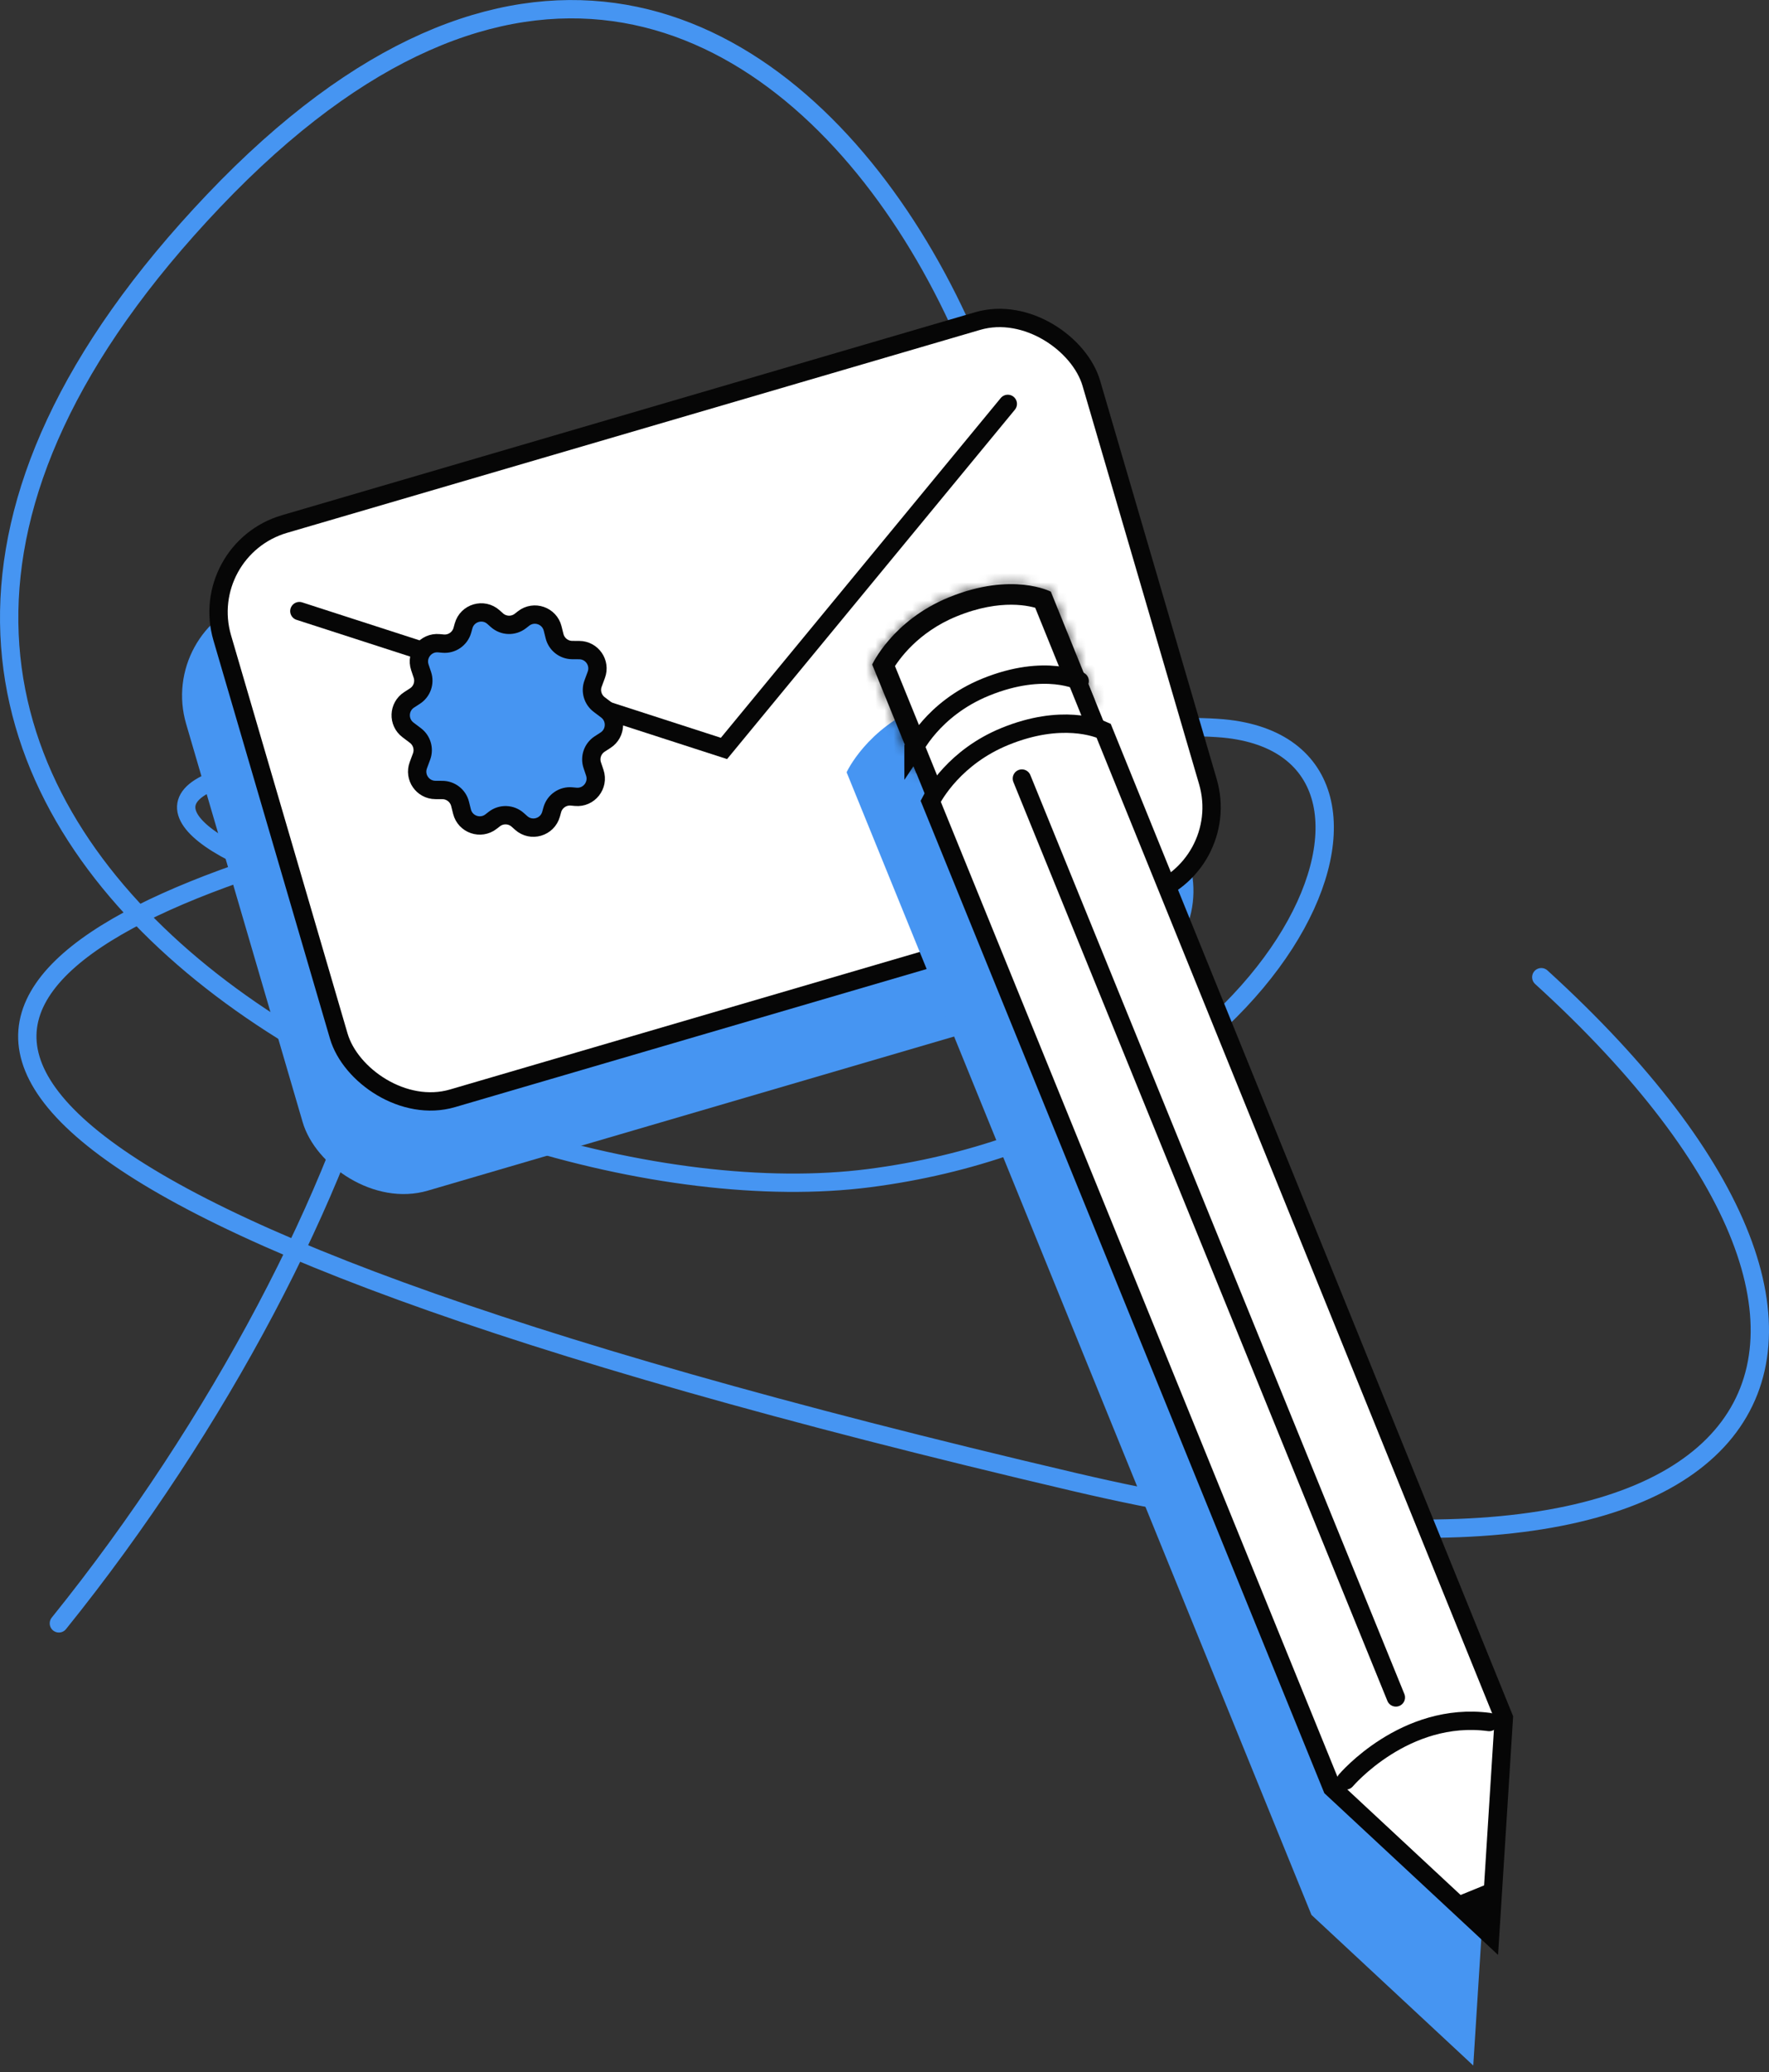 <svg width="193" height="226" viewBox="0 0 193 226" fill="none" xmlns="http://www.w3.org/2000/svg">
<rect x="0" y="0" width="193" height="226" fill="#333333" stroke="none"/>
<path d="M6.424 177.037C41.462 133.592 59.6 74.471 24.634 84.701C2.658 91.13 69.925 113.358 104.605 89.586C131.227 71.337 87.79 -45.844 23.335 21.871C-41.12 89.586 49.958 134.249 94.796 128.486C139.634 122.723 157.832 82.382 134.03 79.501C110.227 76.619 -137.719 101.856 117.215 161.623C193.81 179.58 212.995 147.391 168.156 106.57" stroke="#4695F2" stroke-width="2" stroke-linecap="round"/>
<rect width="100.772" height="67.238" rx="11" transform="matrix(0.96 -0.281 0.281 0.96 17.218 68.389)" fill="#4695F2"/>
<rect x="1.24" y="0.679" width="98.772" height="65.238" rx="10" transform="matrix(0.96 -0.281 0.281 0.96 20.056 59.656)" fill="white" stroke="#060606" stroke-width="2"/>
<path d="M32.66 66.645L78.986 81.622L109.952 44.046" stroke="#060606" stroke-width="2" stroke-linecap="round"/>
<path d="M50.578 68.253C50.976 66.826 52.734 66.311 53.838 67.3L54.212 67.634C54.933 68.279 56.013 68.316 56.776 67.72L57.123 67.449C58.264 66.559 59.943 67.137 60.294 68.541L60.503 69.378C60.725 70.265 61.52 70.888 62.434 70.893L63.194 70.897C64.582 70.903 65.541 72.289 65.059 73.591L64.706 74.546C64.399 75.373 64.671 76.303 65.375 76.835L66.187 77.449C67.294 78.287 67.232 79.971 66.066 80.724L65.428 81.137C64.66 81.633 64.326 82.587 64.617 83.453L64.892 84.272C65.352 85.643 64.249 87.035 62.809 86.899L62.369 86.858C61.406 86.767 60.516 87.38 60.255 88.312L60.121 88.795C59.722 90.223 57.965 90.737 56.861 89.748L56.487 89.414C55.766 88.769 54.686 88.732 53.923 89.328L53.575 89.599C52.434 90.489 50.755 89.911 50.404 88.507L50.195 87.67C49.974 86.783 49.179 86.16 48.265 86.155L47.505 86.151C46.116 86.144 45.157 84.76 45.639 83.457L45.993 82.502C46.299 81.675 46.027 80.745 45.324 80.213L44.512 79.599C43.404 78.761 43.466 77.078 44.633 76.324L45.271 75.911C46.038 75.415 46.372 74.461 46.081 73.595L45.807 72.777C45.346 71.405 46.45 70.013 47.89 70.149L48.329 70.19C49.293 70.281 50.183 69.668 50.443 68.736L50.578 68.253Z" fill="#4695F2" stroke="#060606" stroke-width="2"/>
<path d="M92.366 84.222L143.082 208.832L160.735 225.258L162.269 201.016L111.677 76.356C111.677 76.356 107.514 74.138 100.655 76.932C94.537 79.43 92.366 84.222 92.366 84.222Z" fill="#4695F2"/>
<path d="M100.659 82.708L96.525 72.545C97.227 71.356 99.462 68.139 104.003 66.288C109.122 64.201 112.584 65.074 113.693 65.471L117.842 75.705L100.659 82.708Z" fill="white" stroke="#060606" stroke-width="2"/>
<mask id="path-8-inside-1_34_22" fill="white">
<path d="M103.716 65.583C109.612 63.18 113.484 64.545 114.272 64.882L118.827 76.12L100.243 83.695L95.685 72.49C96.152 71.615 98.468 67.722 103.716 65.583ZM103.535 65.138C97.359 67.656 95.157 72.472 95.157 72.472L99.978 84.326L119.456 76.386L114.648 64.526C114.648 64.526 110.458 62.316 103.535 65.138Z"/>
</mask>
<path d="M103.716 65.583C109.612 63.18 113.484 64.545 114.272 64.882L118.827 76.12L100.243 83.695L95.685 72.49C96.152 71.615 98.468 67.722 103.716 65.583ZM103.535 65.138C97.359 67.656 95.157 72.472 95.157 72.472L99.978 84.326L119.456 76.386L114.648 64.526C114.648 64.526 110.458 62.316 103.535 65.138Z" fill="#060606"/>
<path d="M114.272 64.882L116.125 64.129L115.815 63.365L115.058 63.042L114.272 64.882ZM118.827 76.12L119.58 77.972L121.43 77.218L120.68 75.367L118.827 76.12ZM100.243 83.695L98.391 84.45L99.144 86.303L100.996 85.548L100.243 83.695ZM95.685 72.49L93.921 71.547L93.479 72.375L93.833 73.245L95.685 72.49ZM95.157 72.472L93.339 71.64L92.979 72.426L93.305 73.227L95.157 72.472ZM99.978 84.326L98.126 85.081L98.88 86.934L100.732 86.179L99.978 84.326ZM119.456 76.386L120.21 78.239L122.059 77.485L121.309 75.633L119.456 76.386ZM114.648 64.526L116.501 63.773L116.5 63.771L114.648 64.526ZM104.47 67.436C109.775 65.273 113.084 66.55 113.485 66.721L115.058 63.042C113.884 62.539 109.449 61.086 102.963 63.73L104.47 67.436ZM112.419 65.634L116.974 76.872L120.68 75.367L116.125 64.129L112.419 65.634ZM118.073 74.267L99.489 81.843L100.996 85.548L119.58 77.972L118.073 74.267ZM102.095 82.94L97.537 71.734L93.833 73.245L98.391 84.45L102.095 82.94ZM97.448 73.432C97.802 72.768 99.827 69.328 104.47 67.436L102.963 63.73C97.11 66.116 94.501 70.462 93.921 71.547L97.448 73.432ZM102.782 63.286C99.35 64.685 97.009 66.729 95.523 68.435C94.78 69.288 94.249 70.059 93.896 70.629C93.72 70.915 93.588 71.151 93.496 71.324C93.451 71.411 93.415 71.482 93.389 71.535C93.376 71.561 93.365 71.584 93.357 71.601C93.353 71.61 93.349 71.618 93.346 71.624C93.344 71.627 93.343 71.63 93.342 71.633C93.341 71.634 93.341 71.636 93.34 71.637C93.34 71.637 93.34 71.638 93.339 71.638C93.339 71.639 93.339 71.64 95.157 72.472C96.975 73.303 96.975 73.304 96.974 73.305C96.974 73.305 96.974 73.305 96.974 73.306C96.973 73.307 96.973 73.308 96.972 73.308C96.972 73.31 96.971 73.311 96.971 73.312C96.97 73.314 96.97 73.314 96.97 73.314C96.97 73.313 96.973 73.308 96.977 73.299C96.986 73.28 97.004 73.245 97.03 73.195C97.084 73.095 97.172 72.936 97.298 72.73C97.552 72.319 97.957 71.729 98.537 71.063C99.696 69.732 101.544 68.11 104.289 66.991L102.782 63.286ZM93.305 73.227L98.126 85.081L101.831 83.571L97.009 71.716L93.305 73.227ZM100.732 86.179L120.21 78.239L118.702 74.534L99.225 82.474L100.732 86.179ZM121.309 75.633L116.501 63.773L112.795 65.279L117.603 77.139L121.309 75.633ZM114.648 64.526C115.581 62.756 115.58 62.756 115.579 62.755C115.578 62.755 115.577 62.754 115.577 62.754C115.575 62.753 115.573 62.752 115.572 62.752C115.568 62.75 115.565 62.748 115.561 62.746C115.553 62.742 115.544 62.737 115.535 62.733C115.515 62.722 115.491 62.711 115.463 62.697C115.406 62.67 115.333 62.636 115.243 62.598C115.062 62.52 114.815 62.424 114.505 62.322C113.883 62.12 113.005 61.9 111.896 61.784C109.666 61.551 106.557 61.747 102.782 63.286L104.289 66.991C107.437 65.708 109.883 65.597 111.479 65.764C112.283 65.848 112.885 66.004 113.265 66.127C113.455 66.189 113.59 66.243 113.666 66.276C113.704 66.292 113.727 66.303 113.735 66.307C113.739 66.309 113.74 66.309 113.736 66.307C113.735 66.306 113.732 66.305 113.728 66.303C113.727 66.302 113.724 66.301 113.722 66.3C113.721 66.299 113.72 66.299 113.719 66.298C113.718 66.298 113.717 66.297 113.717 66.297C113.716 66.296 113.715 66.296 114.648 64.526Z" fill="#060606" mask="url(#path-8-inside-1_34_22)"/>
<path d="M121.727 84.612L104.1 91.797L99.864 81.382C99.916 81.291 99.978 81.186 100.052 81.067C100.332 80.618 100.769 79.986 101.391 79.276C102.635 77.857 104.61 76.133 107.527 74.942C110.832 73.594 113.443 73.457 115.196 73.635C116.075 73.724 116.745 73.894 117.185 74.035C117.299 74.072 117.398 74.107 117.481 74.138L121.727 84.612ZM99.668 81.748L99.669 81.746L99.668 81.747L99.668 81.748ZM117.795 74.27L117.794 74.27C117.795 74.27 117.796 74.27 117.795 74.27Z" fill="white" stroke="#060606" stroke-width="2"/>
<path d="M145.328 194.974L101.54 87.383C101.878 86.718 104.163 82.547 109.659 80.308C115.828 77.794 119.814 79.411 120.404 79.683L164.073 187.337L162.575 211.022L145.328 194.974Z" fill="white" stroke="#060606" stroke-width="2"/>
<path d="M162.859 211.783L157.964 207.226L163.147 205.114L162.859 211.783Z" fill="#060606"/>
<path d="M146.837 194.165C146.837 194.165 153.266 186.569 162.47 187.797" stroke="#060606" stroke-width="2" stroke-miterlimit="10" stroke-linecap="round" stroke-linejoin="round"/>
<path d="M152.291 185.116L111.487 84.906" stroke="#060606" stroke-width="2" stroke-miterlimit="10" stroke-linecap="round"/>
</svg>
